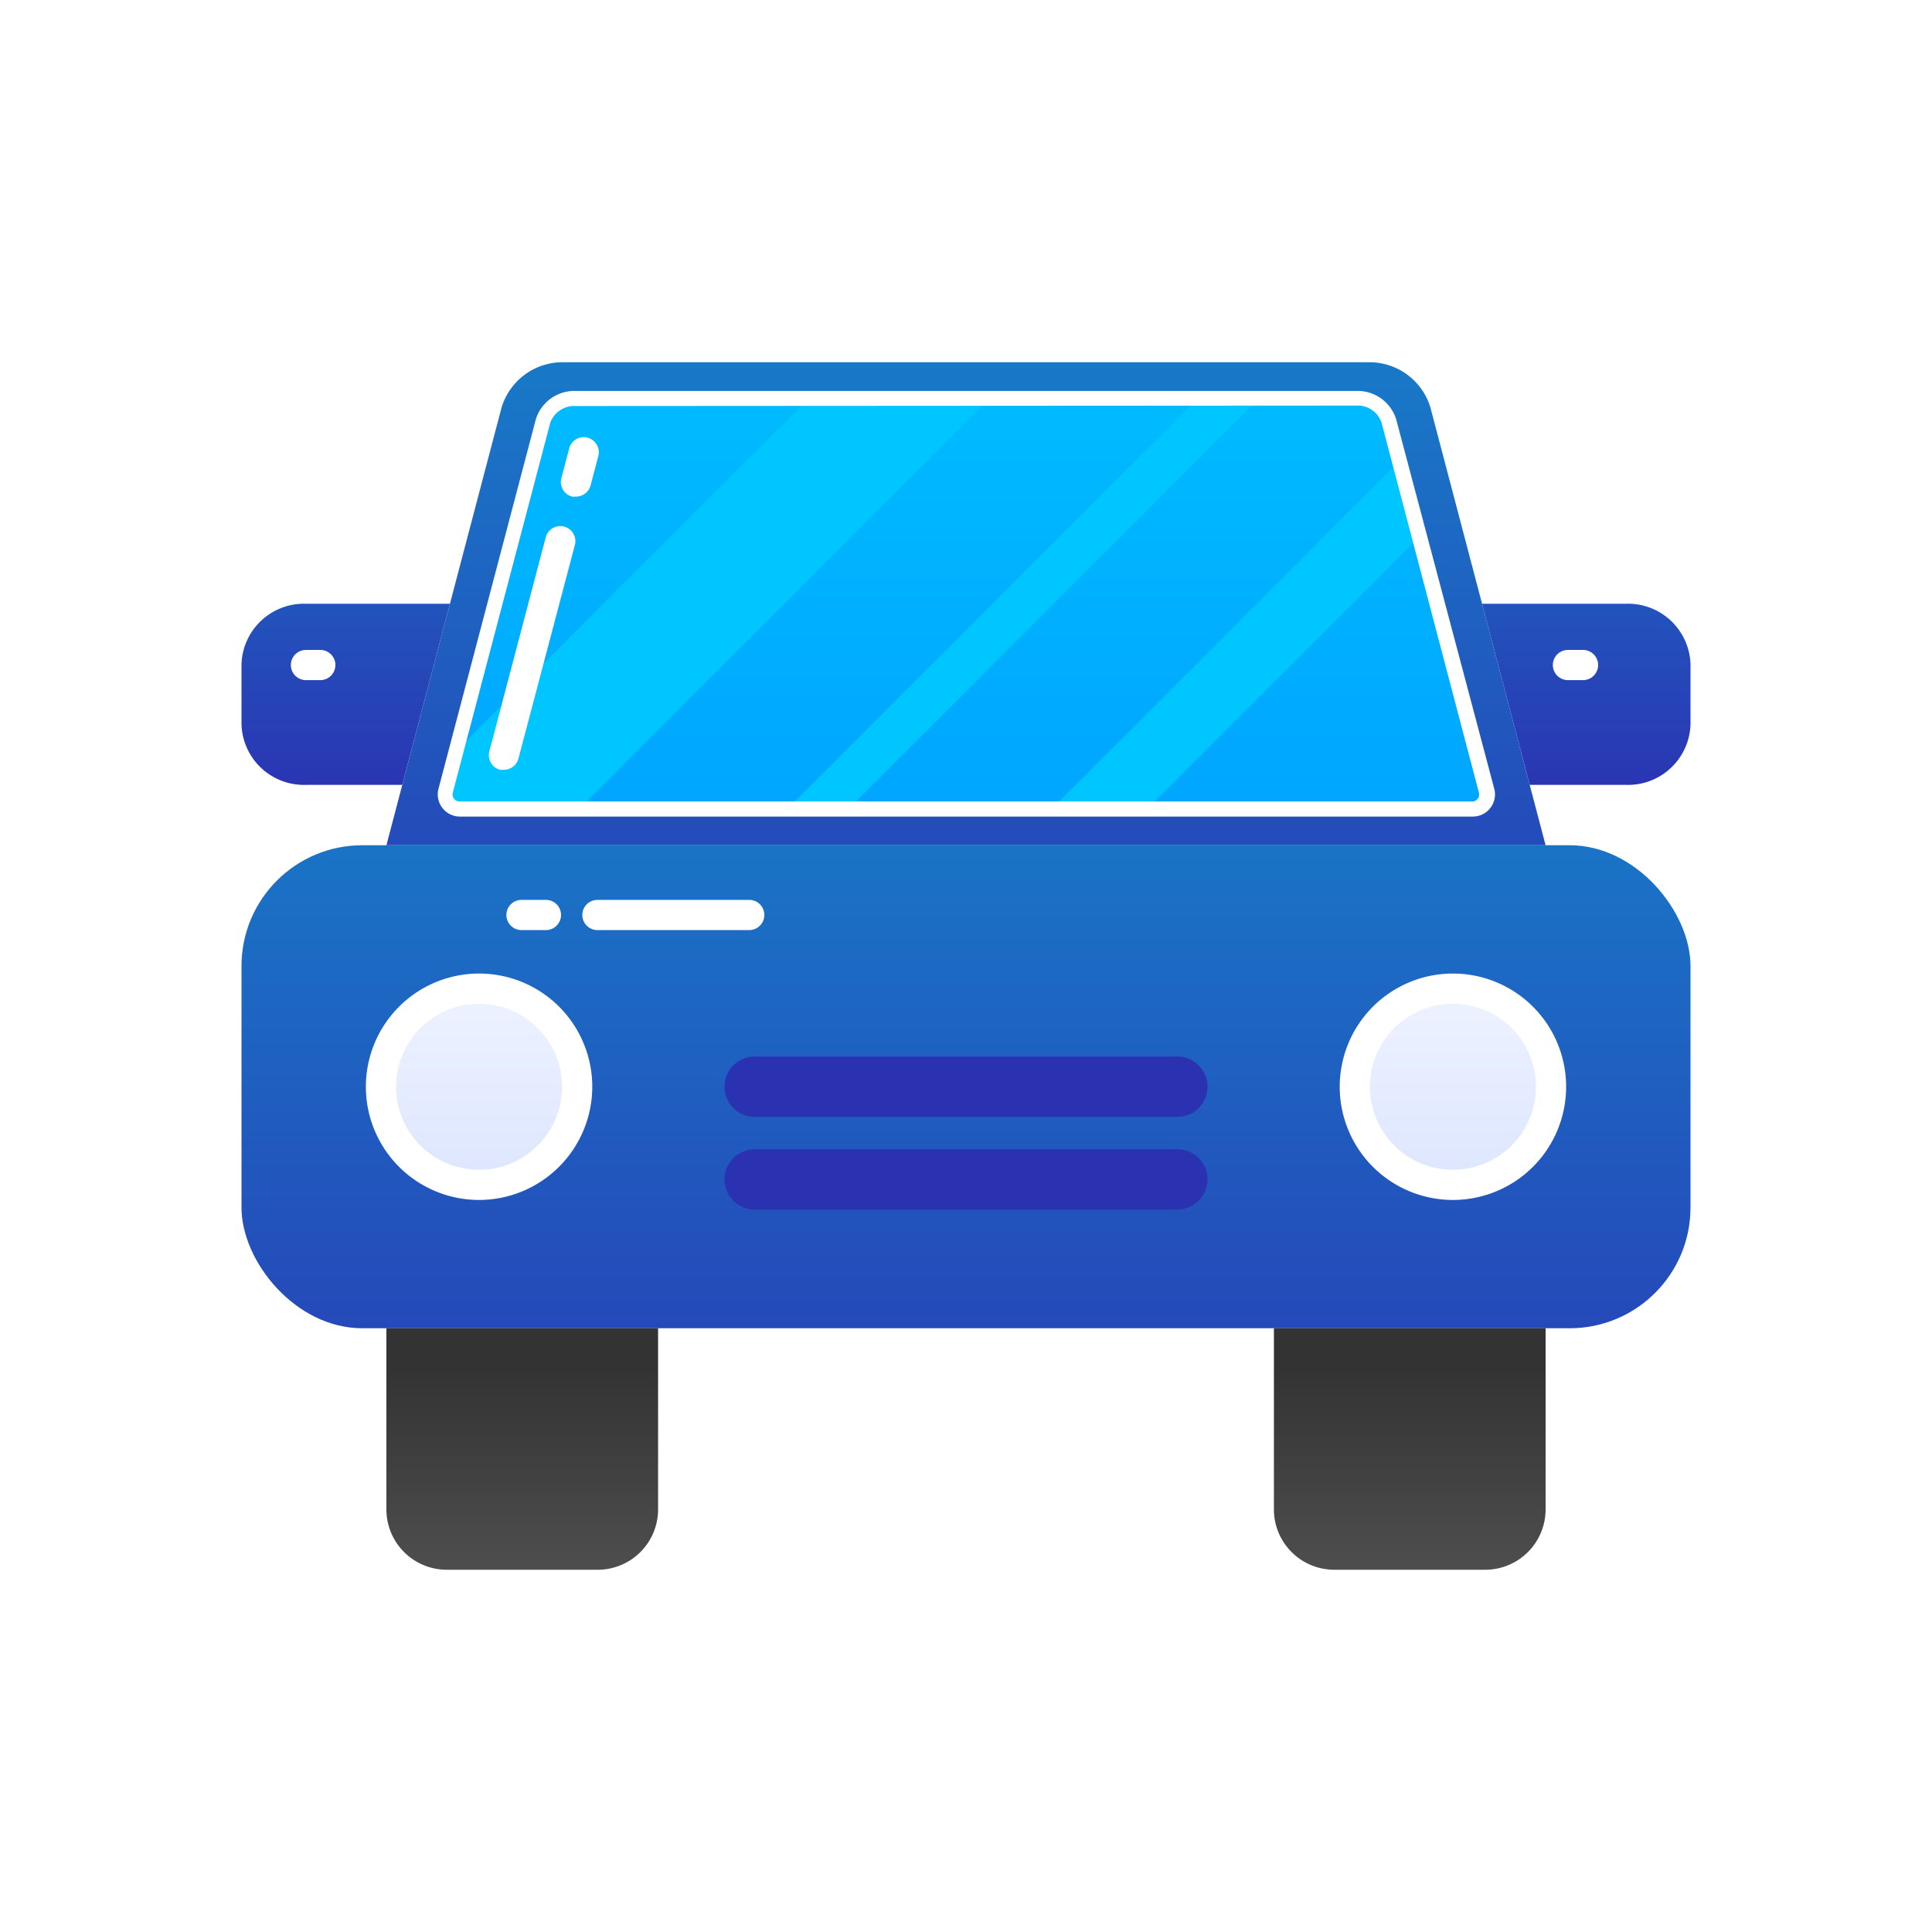 <svg height="512" viewBox="0 0 128 128" width="512" xmlns="http://www.w3.org/2000/svg" xmlns:xlink="http://www.w3.org/1999/xlink"><linearGradient id="linear-gradient" gradientUnits="userSpaceOnUse" x1="64" x2="64" y1="40.89" y2="105.26"><stop offset="0" stop-color="#1488cc"/><stop offset="1" stop-color="#2b32b2"/></linearGradient><linearGradient id="linear-gradient-2" x1="64" x2="64" xlink:href="#linear-gradient" y1="13.62" y2="73.16"/><linearGradient id="linear-gradient-3" gradientUnits="userSpaceOnUse" x1="64" x2="64" y1="11.7" y2="120.78"><stop offset="0" stop-color="#00c6ff"/><stop offset="1" stop-color="#0072ff"/></linearGradient><linearGradient id="linear-gradient-4" x1="85.54" x2="171.64" xlink:href="#linear-gradient-3" y1="50.49" y2="74.53"/><linearGradient id="linear-gradient-5" x1="99.09" x2="169.8" xlink:href="#linear-gradient-3" y1="48.74" y2="68.48"/><linearGradient id="linear-gradient-6" x1="108.04" x2="165.8" xlink:href="#linear-gradient-3" y1="49.57" y2="65.7"/><linearGradient id="linear-gradient-7" x1="22.91" x2="22.91" xlink:href="#linear-gradient" y1="19.45" y2="53.12"/><linearGradient id="linear-gradient-8" x1="105.09" x2="105.09" xlink:href="#linear-gradient" y1="19.45" y2="53.12"/><linearGradient id="linear-gradient-9" gradientUnits="userSpaceOnUse" x1="31.74" x2="31.74" y1="60.9" y2="92.1"><stop offset="0" stop-color="#f3f7ff"/><stop offset="1" stop-color="#cdd9ff"/></linearGradient><linearGradient id="linear-gradient-10" x1="96.26" x2="96.26" xlink:href="#linear-gradient-9" y1="60.9" y2="92.1"/><linearGradient id="linear-gradient-11" x1="64" x2="64" xlink:href="#linear-gradient" y1="18.4" y2="47.76"/><linearGradient id="linear-gradient-14" gradientUnits="userSpaceOnUse" x1="34.6" x2="34.6" y1="129.08" y2="90.61"><stop offset="0" stop-color="#808080"/><stop offset="1" stop-color="#333"/></linearGradient><linearGradient id="linear-gradient-15" x1="93.4" x2="93.4" xlink:href="#linear-gradient-14" y1="129.08" y2="90.61"/><g id="Car_2" data-name="Car 2"><rect fill="url(#linear-gradient)" height="32" rx="8" width="96" x="16" y="56"/><path d="m37.37 24a4.22 4.22 0 0 0 -4.14 3l-7.63 29h76.8l-7.63-29a4.22 4.22 0 0 0 -4.14-3" fill="url(#linear-gradient-2)"/><path d="m30.47 53.6a1 1 0 0 1 -.94-1.22l6.47-24.48a2.18 2.18 0 0 1 2.15-1.5h51.72a2.18 2.18 0 0 1 2.13 1.5l6.45 24.48a1 1 0 0 1 -.94 1.22z" fill="url(#linear-gradient-3)"/><path d="m53.57 26.4-23.34 23.34-.7 2.64a1 1 0 0 0 .94 1.22h7.89l27.21-27.2z" fill="url(#linear-gradient-4)"/><path d="m52.15 53.6h4.06l27.2-27.2h-4.05z" fill="url(#linear-gradient-5)"/><path d="m76 53.6 18.04-18.03-1.32-5.02-23.05 23.05z" fill="url(#linear-gradient-6)"/><path d="m97.53 54.1h-67.06a1.47 1.47 0 0 1 -1.42-1.84l6.45-24.48a2.68 2.68 0 0 1 2.63-1.88h51.74a2.68 2.68 0 0 1 2.63 1.88l6.5 24.48a1.47 1.47 0 0 1 -1.42 1.84zm-59.4-27.2a1.69 1.69 0 0 0 -1.67 1.1l-6.46 24.51a.47.47 0 0 0 .08.41.45.45 0 0 0 .37.18h67.08a.45.45 0 0 0 .37-.18.47.47 0 0 0 .08-.41l-6.45-24.51a1.67 1.67 0 0 0 -1.66-1.13z" fill="#fff"/><path d="m29.81 40h-9.54a4.14 4.14 0 0 0 -4.27 4v4a4.14 4.14 0 0 0 4.27 4h6.38z" fill="url(#linear-gradient-7)"/><path d="m107.73 40h-9.54l3.16 12h6.38a4.14 4.14 0 0 0 4.27-4v-4a4.14 4.14 0 0 0 -4.27-4z" fill="url(#linear-gradient-8)"/><circle cx="31.74" cy="72" fill="url(#linear-gradient-9)" r="6.5"/><path d="m31.74 79.5a7.5 7.5 0 1 1 7.5-7.5 7.51 7.51 0 0 1 -7.5 7.5zm0-13a5.5 5.5 0 1 0 5.5 5.5 5.51 5.51 0 0 0 -5.5-5.5z" fill="#fff"/><circle cx="96.26" cy="72" fill="url(#linear-gradient-10)" r="6.5"/><path d="m96.26 79.5a7.5 7.5 0 1 1 7.5-7.5 7.5 7.5 0 0 1 -7.5 7.5zm0-13a5.5 5.5 0 1 0 5.5 5.5 5.5 5.5 0 0 0 -5.5-5.5z" fill="#fff"/><path d="m78 74h-28a2 2 0 0 1 0-4h28a2 2 0 0 1 0 4z" fill="url(#linear-gradient-11)"/><path d="m78 67.86h-28a2 2 0 0 1 0-4h28a2 2 0 0 1 0 4z" fill="url(#linear-gradient-11)"/><path d="m78 80.14h-28a2 2 0 1 1 0-4h28a2 2 0 0 1 0 4z" fill="url(#linear-gradient-11)"/><path d="m25.6 88h18a0 0 0 0 1 0 0v12a4 4 0 0 1 -4 4h-10a4 4 0 0 1 -4-4v-12a0 0 0 0 1 0 0z" fill="url(#linear-gradient-14)"/><path d="m84.4 88h18a0 0 0 0 1 0 0v12a4 4 0 0 1 -4 4h-10a4 4 0 0 1 -4-4v-12a0 0 0 0 1 0 0z" fill="url(#linear-gradient-15)"/><g fill="#fff"><path d="m38.16 32.9a1.17 1.17 0 0 1 -.26 0 1 1 0 0 1 -.71-1.22l.5-1.89a1 1 0 1 1 1.93.5l-.5 1.9a1 1 0 0 1 -.96.71z"/><path d="m33.39 51a1.15 1.15 0 0 1 -.26 0 1 1 0 0 1 -.71-1.22l3.72-14.12a1 1 0 1 1 1.93.51l-3.72 14.08a1 1 0 0 1 -.96.75z"/><path d="m21.22 45.06h-.95a1 1 0 1 1 0-2h.95a1 1 0 0 1 0 2z"/><path d="m104.88 45.06h-1a1 1 0 0 1 0-2h1a1 1 0 0 1 0 2z"/><path d="m36.17 61.62h-1.62a1 1 0 0 1 0-2h1.62a1 1 0 0 1 0 2z"/><path d="m49.64 61.62h-10.06a1 1 0 0 1 0-2h10.06a1 1 0 0 1 0 2z"/></g></g></svg>